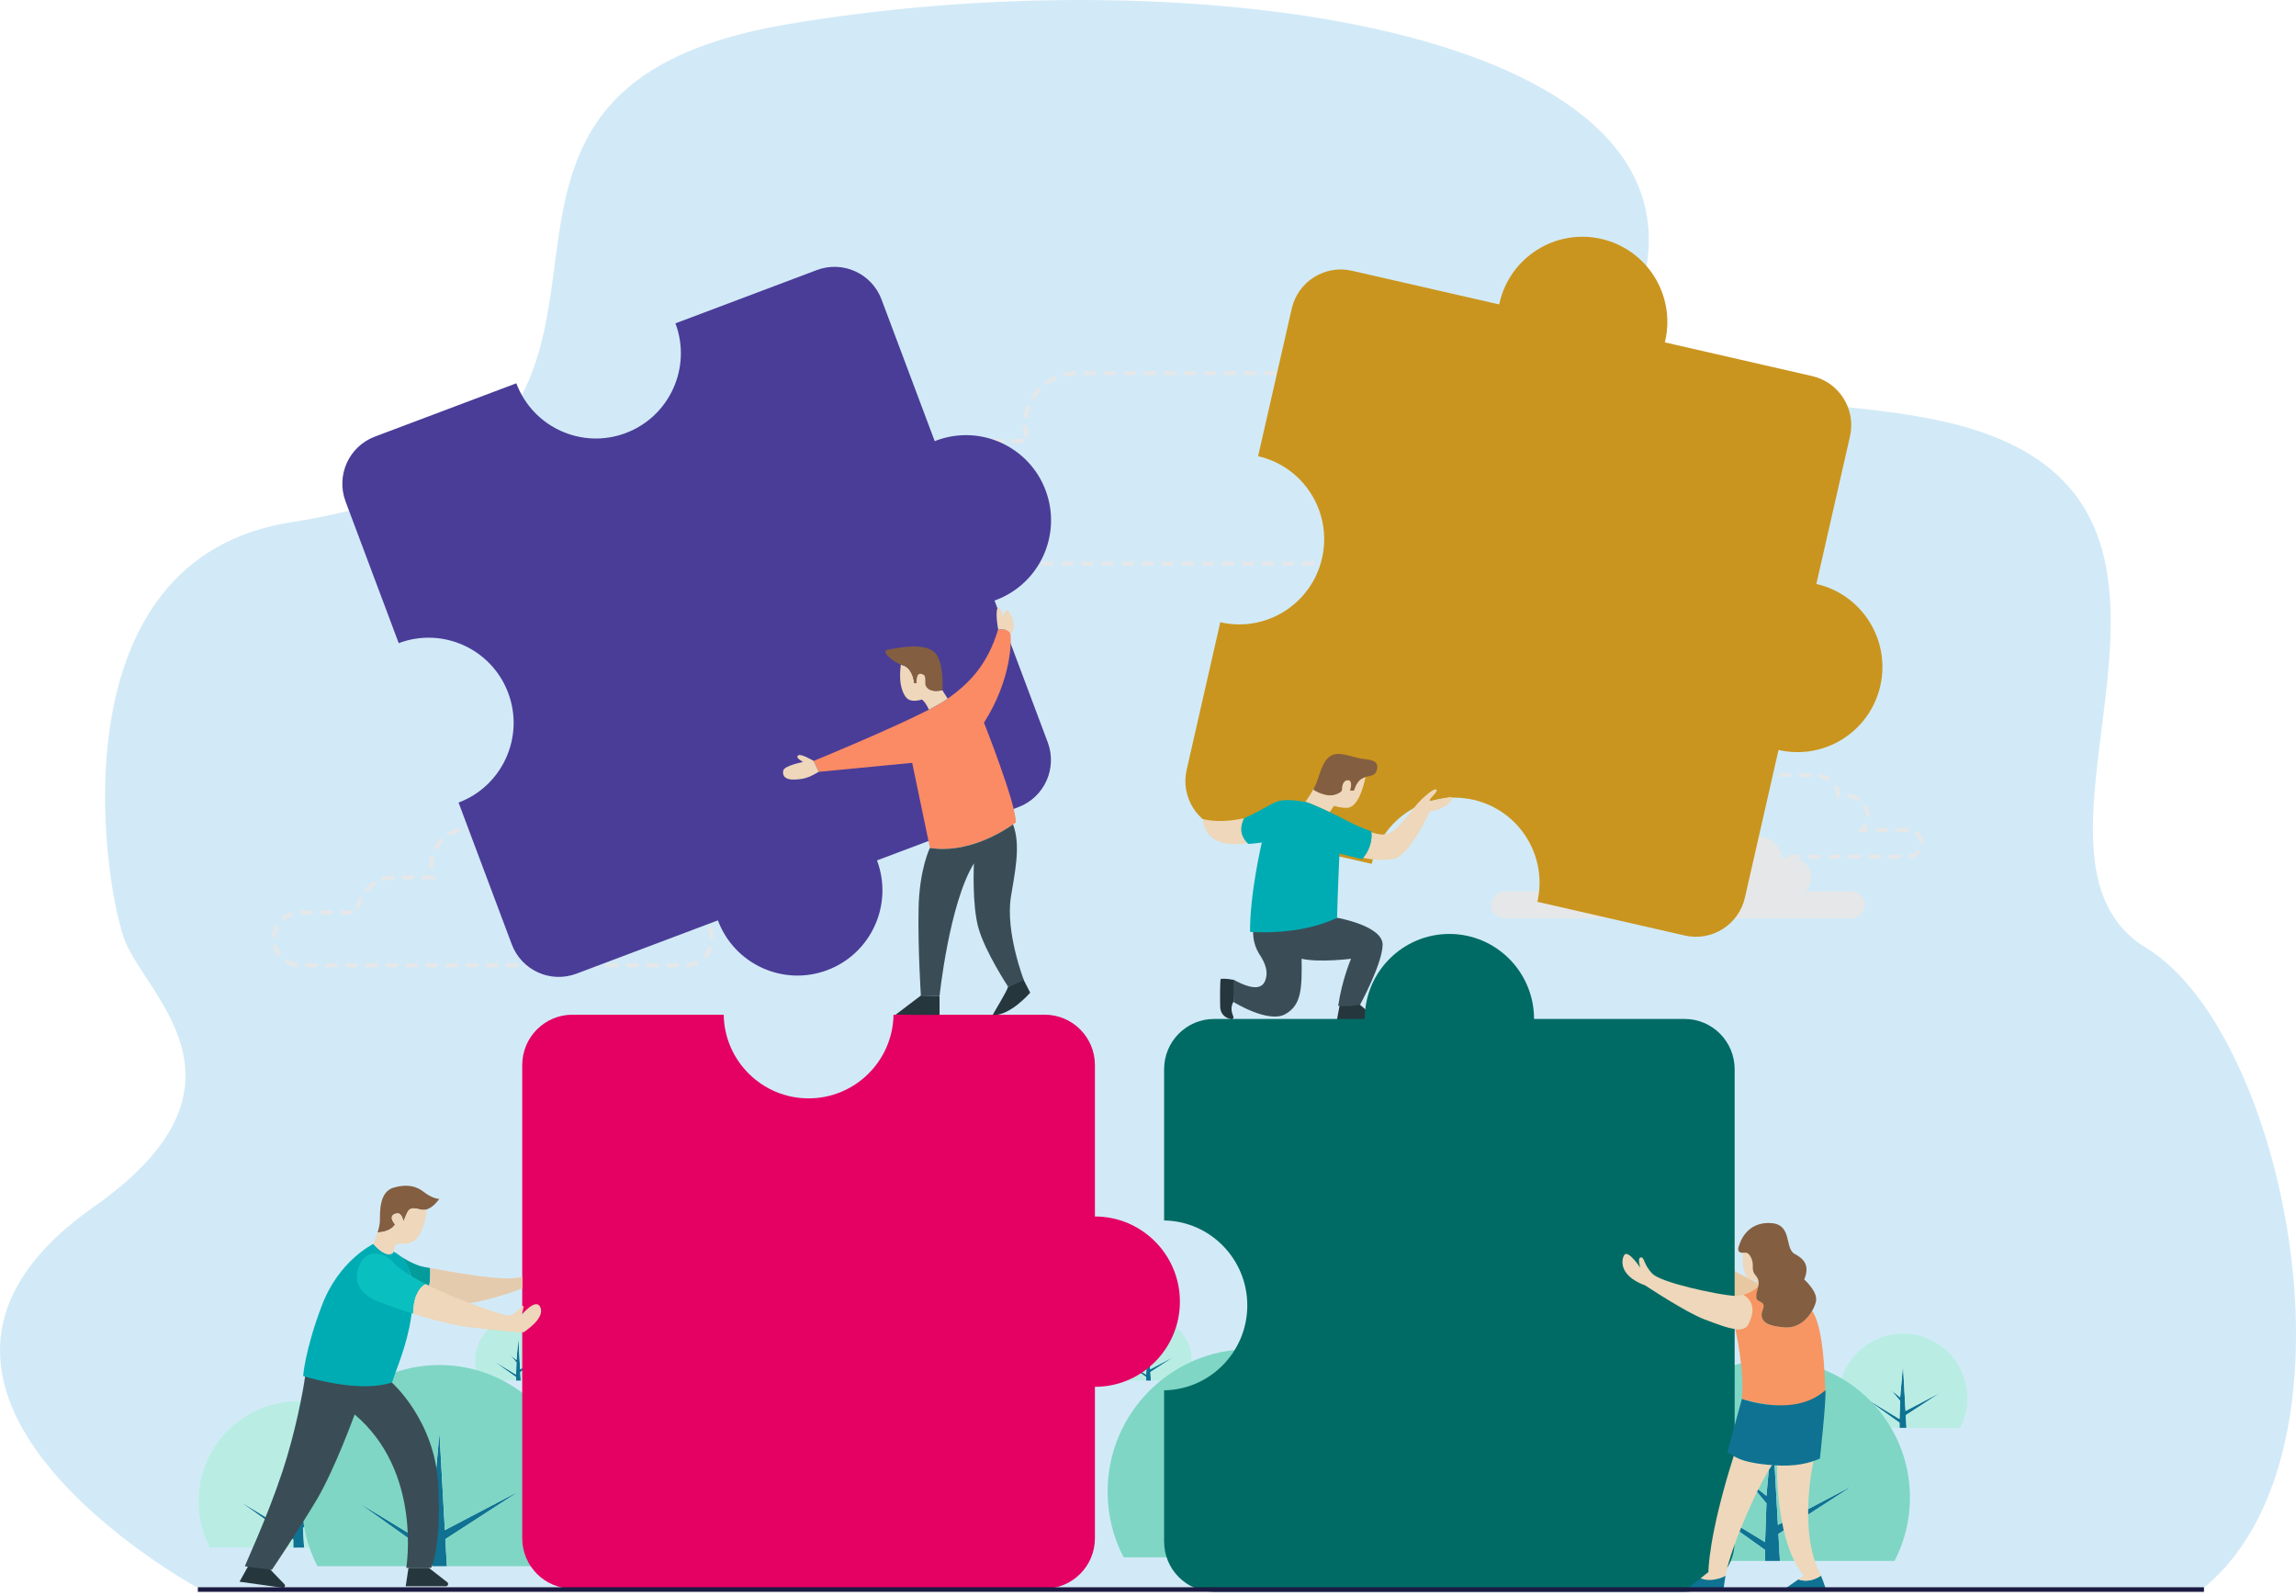 <svg width="499" height="347" viewBox="0 0 499 347" fill="none" xmlns="http://www.w3.org/2000/svg">
<g clipPath="url(#clip0_1271_2137)">
<path d="M42.763 345H479.118C515.286 314.918 496.674 224.398 466.463 206.048C433.945 186.295 485.581 117.983 435.488 95.809C402.78 81.333 350.762 97.112 357.759 58.378C367.463 4.667 254.055 -9.093 170.504 5.383C80.176 21.037 162.664 97.995 63.328 113.501C12.249 121.475 22.12 189.689 26.883 203.786C31.031 216.063 58.475 235.537 20.334 262.355C-35.595 301.679 41.444 344.278 42.763 345Z" fill="#A7D7F0" fill-opacity="0.5"/>
</g>
<g clipPath="url(#clip1_1271_2137)">
<path d="M298.706 122.932H296.09V122.058H298.706V122.932ZM294.346 122.932H291.729V122.058H294.346V122.932ZM289.985 122.932H287.369V122.058H289.985V122.932ZM285.625 122.932H283.008V122.058H285.625V122.932ZM281.264 122.932H278.648V122.058H281.264V122.932ZM276.904 122.932H274.287V122.058H276.904V122.932ZM272.543 122.932H269.927V122.058H272.543V122.932ZM268.183 122.932H265.566V122.058H268.183V122.932ZM263.822 122.932H261.206V122.058H263.822V122.932ZM259.462 122.932H256.845V122.058H259.462V122.932ZM255.101 122.932H252.485V122.058H255.101V122.932ZM250.741 122.932H248.124V122.058H250.741V122.932ZM246.38 122.932H243.764V122.058H246.38V122.932ZM242.02 122.932H239.403V122.058H242.02V122.932ZM237.659 122.932H235.043V122.058H237.659V122.932ZM233.299 122.932H230.682V122.058H233.299V122.932ZM228.938 122.932H226.322V122.058H228.938V122.932ZM224.578 122.932H221.961V122.058H224.578V122.932ZM220.217 122.932H217.601V122.058H220.217V122.932ZM215.857 122.932H213.24V122.058H215.857V122.932ZM211.496 122.932H208.88V122.058H211.496V122.932ZM207.136 122.932H204.519V122.058H207.136V122.932ZM202.775 122.932H200.159V122.058H202.775V122.932ZM198.415 122.932H195.798V122.058H198.415V122.932ZM194.054 122.932H191.438V122.058H194.054V122.932ZM189.694 122.932H187.077V122.058H189.694V122.932ZM185.333 122.932H183.179C183.013 122.932 182.856 122.932 182.7 122.915L182.752 122.041C182.891 122.041 183.04 122.049 183.188 122.049H185.342V122.924L185.333 122.932ZM300.477 122.915L300.416 122.041C301.244 121.988 302.046 121.796 302.814 121.481L303.145 122.285C302.291 122.644 301.392 122.854 300.468 122.915H300.477ZM180.877 122.618C179.996 122.364 179.159 121.971 178.391 121.446L178.888 120.73C179.569 121.202 180.319 121.56 181.112 121.779L180.877 122.618ZM304.759 121.403L304.253 120.686C304.933 120.205 305.526 119.628 306.014 118.955L306.712 119.471C306.163 120.214 305.509 120.861 304.75 121.394L304.759 121.403ZM177.005 120.24C176.377 119.558 175.862 118.789 175.479 117.95L176.272 117.592C176.612 118.344 177.074 119.034 177.641 119.646L177.005 120.24ZM307.637 117.889L306.843 117.531C307.183 116.77 307.384 115.966 307.462 115.145L308.334 115.223C308.256 116.15 308.02 117.041 307.645 117.889H307.637ZM174.903 116.202C174.781 115.634 174.729 115.057 174.729 114.472C174.729 114.131 174.746 113.79 174.79 113.449L175.653 113.554C175.618 113.851 175.601 114.157 175.601 114.472C175.601 114.996 175.653 115.512 175.758 116.019L174.903 116.202V116.202ZM307.419 113.493C307.314 112.671 307.07 111.876 306.703 111.133L307.488 110.748C307.898 111.579 308.169 112.47 308.291 113.379L307.427 113.493H307.419ZM176.028 111.954L175.208 111.666C175.513 110.801 175.958 109.988 176.534 109.262L177.223 109.804C176.708 110.46 176.307 111.185 176.037 111.963L176.028 111.954ZM305.823 109.743C305.299 109.096 304.689 108.537 303.991 108.091L304.462 107.357C305.238 107.855 305.927 108.476 306.503 109.192L305.823 109.743V109.743ZM178.374 108.616L177.816 107.943C178.531 107.357 179.333 106.885 180.188 106.562L180.502 107.374C179.734 107.672 179.011 108.082 178.374 108.616V108.616ZM302.517 107.357C301.793 107.086 301.026 106.937 300.25 106.902L299.857 106.885L299.831 106.492C299.788 105.653 299.639 104.822 299.404 104.018L300.241 103.765C300.459 104.508 300.607 105.277 300.677 106.055C301.41 106.125 302.125 106.282 302.814 106.535L302.509 107.357H302.517ZM182.089 106.964L181.967 106.098C182.359 106.046 182.769 106.011 183.17 106.011H184.644V106.885H183.17C182.813 106.885 182.447 106.911 182.098 106.964H182.089ZM200.787 106.885H199.461V106.011H199.967C200.011 105.556 200.08 105.111 200.168 104.665L201.022 104.848C200.909 105.382 200.839 105.932 200.804 106.474L200.778 106.885H200.787ZM197.717 106.885H195.101V106.011H197.717V106.885ZM193.357 106.885H190.74V106.011H193.357V106.885ZM188.996 106.885H186.38V106.011H188.996V106.885ZM201.502 103.24L200.691 102.926C201.014 102.078 201.441 101.274 201.947 100.522L202.671 101.011C202.2 101.711 201.807 102.454 201.502 103.24ZM298.793 102.454C298.436 101.693 297.982 100.985 297.459 100.33L298.139 99.779C298.706 100.487 299.195 101.256 299.587 102.078L298.802 102.454H298.793ZM203.717 99.709L203.08 99.115C203.7 98.451 204.397 97.856 205.147 97.358L205.627 98.084C204.929 98.547 204.284 99.097 203.708 99.709H203.717ZM296.308 99.106C295.689 98.538 295 98.04 294.276 97.638L294.703 96.877C295.488 97.314 296.229 97.856 296.901 98.468L296.317 99.115L296.308 99.106ZM207.092 97.262L206.726 96.466C207.554 96.082 208.418 95.802 209.307 95.627L209.482 96.484C208.662 96.65 207.86 96.912 207.101 97.262H207.092ZM292.759 96.93C291.974 96.641 291.154 96.44 290.317 96.344L290.421 95.479C291.32 95.584 292.209 95.793 293.055 96.108L292.759 96.93ZM211.147 96.283L211.113 95.409C211.269 95.409 211.426 95.4 211.583 95.4H213.746V96.274H211.583C211.435 96.274 211.296 96.274 211.147 96.283ZM288.633 96.274H287.351L287.543 95.697C287.735 95.103 287.883 94.491 287.971 93.879L288.834 94.01C288.764 94.474 288.668 94.937 288.546 95.4H288.633V96.274V96.274ZM222.467 96.274H219.851V95.4H222.467V96.274ZM218.107 96.274H215.49V95.4H218.107V96.274ZM222.729 95.147C222.511 94.264 222.389 93.355 222.38 92.446H223.252C223.252 93.276 223.366 94.107 223.575 94.928L222.729 95.138V95.147ZM288.084 92.21C288.075 91.371 287.962 90.532 287.761 89.719L288.607 89.509C288.825 90.392 288.947 91.292 288.956 92.201H288.084V92.21ZM223.366 90.776L222.502 90.645C222.633 89.745 222.868 88.862 223.209 88.023L224.02 88.347C223.706 89.125 223.488 89.946 223.366 90.768V90.776ZM287.221 88.137C286.889 87.368 286.471 86.634 285.974 85.952L286.671 85.436C287.212 86.17 287.665 86.966 288.014 87.796L287.212 88.137H287.221ZM224.761 86.852L224.011 86.406C224.473 85.629 225.031 84.903 225.659 84.248L226.287 84.851C225.703 85.454 225.188 86.127 224.761 86.852V86.852ZM284.883 84.684C284.29 84.09 283.628 83.566 282.912 83.129L283.366 82.386C284.133 82.858 284.849 83.426 285.494 84.064L284.875 84.684H284.883ZM227.534 83.732L227.002 83.033C227.726 82.482 228.511 82.019 229.331 81.652L229.688 82.447C228.921 82.788 228.197 83.216 227.525 83.732H227.534ZM281.421 82.36C280.645 82.036 279.834 81.8 279.014 81.669L279.154 80.804C280.043 80.952 280.924 81.206 281.761 81.555L281.421 82.36V82.36ZM231.275 81.888L231.049 81.04C231.921 80.804 232.828 80.673 233.735 80.647L233.761 81.52C232.924 81.547 232.087 81.669 231.275 81.879V81.888ZM277.348 81.52H274.732V80.647H277.279L277.348 81.52ZM272.988 81.52H270.372V80.647H272.988V81.52ZM268.627 81.52H266.011V80.647H268.627V81.52ZM264.267 81.52H261.651V80.647H264.267V81.52ZM259.906 81.52H257.29V80.647H259.906V81.52ZM255.546 81.52H252.93V80.647H255.546V81.52ZM251.185 81.52H248.569V80.647H251.185V81.52ZM246.825 81.52H244.209V80.647H246.825V81.52ZM242.465 81.52H239.848V80.647H242.465V81.52ZM238.104 81.52H235.488V80.647H238.104V81.52Z" fill="#E6E7E8"/>
<path d="M147.475 210.248H144.859V209.374H147.475V210.248ZM143.115 210.248H140.499V209.374H143.115V210.248ZM138.754 210.248H136.138V209.374H138.754V210.248ZM134.394 210.248H131.778V209.374H134.394V210.248ZM130.033 210.248H127.417V209.374H130.033V210.248ZM125.673 210.248H123.057V209.374H125.673V210.248ZM121.312 210.248H118.696V209.374H121.312V210.248ZM116.952 210.248H114.336V209.374H116.952V210.248ZM112.591 210.248H109.975V209.374H112.591V210.248ZM108.231 210.248H105.615V209.374H108.231V210.248ZM103.87 210.248H101.254V209.374H103.87V210.248ZM99.51 210.248H96.894V209.374H99.51V210.248ZM95.149 210.248H92.533V209.374H95.149V210.248ZM90.789 210.248H88.173V209.374H90.789V210.248ZM86.428 210.248H83.812V209.374H86.428V210.248ZM82.068 210.248H79.452V209.374H82.068V210.248ZM77.707 210.248H75.091V209.374H77.707V210.248ZM73.347 210.248H70.731V209.374H73.347V210.248ZM68.986 210.248H66.37V209.374H68.986V210.248ZM149.237 210.248L149.202 209.374C150.022 209.339 150.798 209.121 151.505 208.727L151.923 209.496C151.086 209.951 150.188 210.204 149.237 210.248ZM64.574 210.213C63.649 210.108 62.733 209.785 61.949 209.269L62.419 208.535C63.1 208.972 63.876 209.252 64.669 209.348L64.574 210.213ZM153.406 208.36L152.778 207.748C153.336 207.163 153.772 206.455 154.016 205.694L154.845 205.965C154.557 206.857 154.06 207.678 153.406 208.36V208.36ZM60.544 208.028C59.943 207.303 59.507 206.446 59.28 205.537L60.126 205.327C60.318 206.105 60.693 206.848 61.216 207.469L60.544 208.028V208.028ZM154.278 204.112V204.051C154.278 203.256 154.103 202.487 153.755 201.77L154.539 201.385C154.941 202.225 155.15 203.125 155.15 204.06L154.278 204.112ZM59.986 203.728L59.114 203.675C59.175 202.723 59.446 201.822 59.917 201.001L60.675 201.438C60.265 202.146 60.039 202.924 59.986 203.737V203.728ZM152.848 200.441C152.298 199.847 151.609 199.384 150.859 199.104L151.173 198.291C152.045 198.623 152.848 199.165 153.484 199.856L152.848 200.45V200.441ZM61.678 200.171L61.085 199.532C61.774 198.894 62.611 198.414 63.501 198.143L63.754 198.982C62.986 199.218 62.271 199.629 61.678 200.179V200.171ZM149.246 198.763L148.853 198.746L148.792 198.353C148.749 197.522 148.566 196.709 148.26 195.94L149.071 195.617C149.42 196.473 149.621 197.382 149.664 198.3L149.272 198.326V198.562L149.246 198.772V198.763ZM76.687 198.746H74.071V197.872H76.687V198.746ZM72.327 198.746H69.71V197.872H72.327V198.746ZM67.966 198.746H65.35V197.872H67.966V198.746ZM78.135 197.566L77.271 197.426C77.42 196.517 77.707 195.634 78.144 194.813L78.911 195.223C78.527 195.958 78.257 196.744 78.126 197.566H78.135ZM147.484 194.481C147.013 193.799 146.446 193.196 145.784 192.689L146.316 191.99C147.048 192.549 147.685 193.222 148.208 193.982L147.484 194.472V194.481ZM79.844 193.86L79.181 193.301C79.774 192.593 80.481 191.99 81.266 191.509L81.719 192.252C81.013 192.68 80.385 193.222 79.853 193.86H79.844ZM144.379 191.841C143.629 191.491 142.827 191.273 142.007 191.185L142.103 190.32C143.019 190.416 143.909 190.661 144.754 191.054L144.388 191.85L144.379 191.841ZM83.202 191.553L82.923 190.722C83.795 190.425 84.702 190.268 85.635 190.268V191.142C84.806 191.142 83.987 191.282 83.21 191.553H83.202ZM94.713 191.142H91.731V190.268H94.112V190.46L94.46 190.355L94.713 191.142V191.142ZM89.987 191.142H87.37V190.268H89.987V191.142ZM140.847 190.748L140.019 190.486C140.254 189.743 140.377 188.974 140.377 188.205V188.048L141.249 188.03V188.205C141.249 189.062 141.118 189.918 140.856 190.757L140.847 190.748ZM93.292 188.791C93.274 188.59 93.274 188.397 93.274 188.196C93.274 187.471 93.37 186.745 93.553 186.046L94.399 186.265C94.234 186.894 94.155 187.541 94.155 188.188C94.155 188.371 94.155 188.546 94.173 188.721L93.301 188.782L93.292 188.791ZM140.158 186.404C139.967 185.6 139.635 184.84 139.199 184.132L139.932 183.66C140.429 184.447 140.786 185.294 141.004 186.195L140.158 186.404V186.404ZM94.975 184.735L94.199 184.333C94.617 183.511 95.167 182.769 95.83 182.122L96.44 182.742C95.847 183.328 95.35 183.992 94.975 184.726V184.735ZM138.161 182.847C137.577 182.253 136.906 181.763 136.173 181.388L136.565 180.61C137.385 181.029 138.135 181.571 138.781 182.235L138.161 182.847V182.847ZM97.731 181.728L97.269 180.985C98.053 180.496 98.908 180.138 99.798 179.919L99.998 180.767C99.196 180.959 98.428 181.283 97.731 181.72V181.728ZM134.638 180.802C134.028 180.645 133.391 180.566 132.754 180.566H132.153V179.692H132.754C133.469 179.692 134.176 179.779 134.856 179.954L134.638 180.802ZM101.629 180.566V179.692H104.245V180.566H101.629ZM130.408 180.566H127.792V179.692H130.408V180.566ZM126.048 180.566H123.432V179.692H126.048V180.566ZM121.687 180.566H119.071V179.692H121.687V180.566ZM117.327 180.566H114.711V179.692H117.327V180.566ZM112.966 180.566H110.35V179.692H112.966V180.566ZM108.606 180.566H105.99V179.692H108.606V180.566Z" fill="#E6E7E8"/>
<path d="M413.125 186.623H410.509V185.749H413.125V186.623ZM408.765 186.623H406.149V185.749H408.765V186.623ZM404.404 186.623H401.788V185.749H404.404V186.623ZM400.044 186.623H397.428V185.749H400.044V186.623ZM395.683 186.623H393.067V185.749H395.683V186.623ZM391.323 186.623H388.707V185.749H391.323V186.623ZM386.962 186.623H384.346V185.749H386.962V186.623ZM382.602 186.623H379.986V185.749H382.602V186.623ZM378.241 186.623H375.625V185.749H378.241V186.623ZM373.881 186.623H371.265V185.749H373.881V186.623ZM369.52 186.623H366.904V185.749H369.52V186.623ZM365.16 186.623H362.544V185.749H365.16V186.623ZM360.799 186.623H358.183V185.749H360.799V186.623ZM356.439 186.623H353.823V185.749H356.439V186.623ZM352.078 186.623H349.462V185.749H352.078V186.623ZM347.718 186.623H345.102V185.749H347.718V186.623ZM343.357 186.623H340.741V185.749H343.357V186.623ZM414.896 186.623L414.835 185.749C415.585 185.697 416.265 185.303 416.701 184.674L417.416 185.172C416.832 186.02 415.916 186.553 414.896 186.623ZM338.945 186.606C337.933 186.492 337.035 185.924 336.494 185.041L337.235 184.578C337.636 185.216 338.308 185.653 339.049 185.732L338.953 186.597L338.945 186.606ZM417.957 183.477L417.573 183.284H417.137C417.137 182.524 416.797 181.825 416.204 181.344L416.745 180.662C417.547 181.3 418.009 182.262 418.009 183.284V183.389L417.966 183.485L417.957 183.477ZM336.852 183.171L335.979 183.136C336.023 182.113 336.529 181.178 337.357 180.575L337.872 181.283C337.253 181.729 336.878 182.419 336.852 183.179V183.171ZM414.835 180.811C414.774 180.811 414.721 180.811 414.66 180.811H412.044V179.937H414.66C414.739 179.937 414.817 179.937 414.896 179.937L414.835 180.811ZM410.3 180.811H407.684V179.937H410.3V180.811ZM405.939 180.811H403.681L404.387 180.068C404.675 179.762 404.91 179.421 405.093 179.054L405.878 179.439C405.791 179.613 405.704 179.779 405.599 179.937H405.939V180.811ZM367.741 180.811H365.413V179.937H367.741V179.998L367.881 179.876C367.933 179.946 367.994 180.007 368.055 180.068L368.77 180.811H367.741ZM363.669 180.811H361.052V179.937H363.669V180.811ZM359.308 180.811H356.692V179.937H359.308V180.811ZM354.948 180.811H352.331V179.937H354.948V180.811ZM350.587 180.811H347.971V179.937H350.587V180.811ZM346.227 180.811H343.61V179.937H346.227V180.811ZM341.866 180.811H339.328L339.25 179.937H341.875V180.811H341.866ZM366.302 178.766C366.163 178.32 366.093 177.857 366.093 177.385C366.093 176.886 366.172 176.388 366.329 175.916L367.157 176.187C367.035 176.572 366.965 176.974 366.965 177.385C366.965 177.769 367.018 178.145 367.131 178.503L366.294 178.757L366.302 178.766ZM406.349 177.586L405.477 177.551V177.393C405.477 176.65 405.268 175.934 404.875 175.304L405.608 174.832C406.096 175.593 406.349 176.476 406.349 177.385C406.349 177.446 406.349 177.516 406.349 177.577V177.586ZM367.925 174.832L367.27 174.256C367.916 173.521 368.744 173.006 369.686 172.761L369.904 173.609C369.137 173.801 368.456 174.229 367.933 174.832H367.925ZM403.794 174.177C403.14 173.722 402.381 173.486 401.596 173.486V172.612C402.564 172.612 403.497 172.901 404.291 173.46L403.794 174.177ZM399.835 173.486H399.207L399.163 173.102C399.085 172.385 398.832 171.677 398.431 171.065L399.163 170.593C399.634 171.319 399.931 172.158 400.027 173.006L399.826 173.032V173.495L399.835 173.486ZM377.422 173.486H375.887V172.612H376.663C376.733 172.219 376.855 171.834 377.003 171.467L377.805 171.808C377.631 172.219 377.518 172.656 377.465 173.102L377.422 173.486V173.486ZM374.143 173.486H371.526V172.612H374.143V173.486ZM378.66 170.453L378.015 169.868C378.651 169.16 379.454 168.618 380.343 168.303L380.64 169.125C379.89 169.396 379.209 169.85 378.669 170.453H378.66ZM397.367 169.877C396.739 169.378 395.989 169.046 395.195 168.915L395.335 168.05C396.268 168.207 397.149 168.601 397.899 169.186L397.358 169.877H397.367ZM393.529 168.854H390.913V167.98H393.529V168.854ZM389.169 168.854H386.553V167.98H389.169V168.854ZM384.808 168.854H382.218L382.192 167.98H384.808V168.854Z" fill="#E6E7E8"/>
<path d="M402.346 193.764H392.387C393.128 192.986 393.599 191.937 393.599 190.775C393.599 188.389 391.654 186.439 389.274 186.439H387.285C386.989 183.844 384.774 181.807 382.105 181.807H369.896C367.227 181.807 365.012 183.844 364.715 186.439H358.541C356.16 186.439 354.215 188.389 354.215 190.775C354.215 191.928 354.677 192.986 355.427 193.764H327.014C325.419 193.764 324.11 195.075 324.11 196.674C324.11 198.274 325.419 199.585 327.014 199.585H402.355C403.951 199.585 405.259 198.274 405.259 196.674C405.259 195.075 403.951 193.764 402.355 193.764H402.346Z" fill="#E6E7E8"/>
<path d="M414.189 307.598L414.337 310.352H412.828V309.233L405.337 303.892L412.828 308.429L412.968 304.478L411.032 302.162L412.968 303.726L413.578 296.778L414.136 306.681L421.828 302.643L414.189 307.598Z" fill="#0F7292"/>
<path d="M427.584 303.893C427.584 306.226 427.017 308.42 426.014 310.352H414.346L414.189 307.598L421.828 302.651L414.136 306.689L413.587 296.787L412.968 303.735L411.032 302.179L412.968 304.496L412.828 308.446L405.337 303.901L412.828 309.242V310.36H401.16C400.157 308.429 399.59 306.226 399.59 303.901C399.59 296.157 405.86 289.873 413.587 289.873C421.314 289.873 427.584 296.157 427.584 303.901V303.893Z" fill="#B9EDE3"/>
<path d="M113.071 298.229L113.175 300.082H112.164V299.33L107.123 295.738L112.164 298.788L112.251 296.131L110.952 294.576L112.251 295.624L112.67 290.957L113.045 297.617L118.216 294.899L113.071 298.229Z" fill="#0F7292"/>
<path d="M122.08 295.738C122.08 297.302 121.696 298.779 121.024 300.082H113.175L113.071 298.229L118.207 294.899L113.036 297.608L112.661 290.948L112.242 295.615L110.943 294.567L112.242 296.122L112.146 298.779L107.114 295.72L112.146 299.313V300.064H104.297C103.626 298.762 103.242 297.285 103.242 295.72C103.242 290.511 107.454 286.29 112.652 286.29C117.85 286.29 122.062 290.511 122.062 295.72L122.08 295.738Z" fill="#B9EDE3"/>
<path d="M250.025 298.229L250.13 300.082H249.109V299.33L244.077 295.738L249.109 298.788L249.205 296.131L247.906 294.576L249.205 295.624L249.624 290.957L249.99 297.617L255.162 294.899L250.025 298.229Z" fill="#0F7292"/>
<path d="M259.034 295.738C259.034 297.302 258.65 298.779 257.978 300.082H250.13L250.025 298.229L255.162 294.899L249.99 297.608L249.615 290.948L249.196 295.615L247.897 294.567L249.196 296.122L249.1 298.779L244.068 295.72L249.1 299.313V300.064H241.252C240.58 298.762 240.196 297.285 240.196 295.72C240.196 290.511 244.409 286.29 249.606 286.29C254.804 286.29 259.016 290.511 259.016 295.72L259.034 295.738Z" fill="#B9EDE3"/>
<path d="M272.961 332.412L273.301 338.487H269.961V336.022L253.426 324.223L269.961 334.256L270.266 325.534L266.001 320.42L270.266 323.855L271.627 308.516L272.847 330.384L289.836 321.478L272.961 332.412Z" fill="#0F7292"/>
<path d="M302.534 324.222C302.534 329.362 301.287 334.221 299.072 338.487H273.301L272.961 332.412L289.828 321.478L272.848 330.393L271.627 308.525L270.266 323.864L266.002 320.429L270.266 325.542L269.961 334.265L253.426 324.231L269.961 336.031V338.495H244.191C241.976 334.23 240.72 329.379 240.72 324.231C240.72 307.126 254.56 293.255 271.636 293.255C288.711 293.255 302.543 307.126 302.543 324.231L302.534 324.222Z" fill="#7FD6C5"/>
<path d="M386.518 333.409L386.84 339.282H383.614V336.896L367.637 325.499L383.614 335.192L383.91 326.766L379.785 321.819L383.91 325.141L385.227 310.326L386.404 331.46L402.817 322.842L386.518 333.409Z" fill="#0F7292"/>
<path d="M415.096 325.499C415.096 330.472 413.893 335.157 411.747 339.282H386.84L386.518 333.409L402.817 322.842L386.404 331.451L385.227 310.317L383.91 325.14L379.785 321.819L383.91 326.757L383.613 335.192L367.637 325.499L383.613 336.896V339.282H358.706C356.561 335.157 355.357 330.472 355.357 325.499C355.357 308.962 368.735 295.563 385.227 295.563C401.718 295.563 415.096 308.962 415.096 325.499V325.499Z" fill="#7FD6C5"/>
<path d="M65.847 332.107L66.091 336.381H63.736V334.641L52.102 326.347L63.736 333.409L63.954 327.264L60.954 323.672L63.954 326.084L64.914 315.299L65.768 330.682L77.716 324.415L65.847 332.107Z" fill="#0F7292"/>
<path d="M86.655 326.347C86.655 329.965 85.774 333.374 84.213 336.381H66.091L65.855 332.107L77.724 324.415L65.777 330.682L64.922 315.299L63.963 326.085L60.963 323.663L63.963 327.256L63.745 333.391L52.111 326.329L63.745 334.624V336.363H45.605C44.044 333.356 43.163 329.948 43.163 326.329C43.163 314.294 52.904 304.54 64.913 304.54C76.922 304.54 86.655 314.294 86.655 326.329V326.347Z" fill="#B9EDE3"/>
<path d="M96.788 334.545L97.12 340.418H93.893V338.032L77.916 326.635L93.893 336.328L94.189 327.893L90.064 322.955L94.189 326.276L95.506 311.461L96.684 332.587L113.097 323.978L96.788 334.545Z" fill="#0F7292"/>
<path d="M125.376 326.635C125.376 331.608 124.172 336.293 122.027 340.418H97.12L96.797 334.545L113.096 323.978L96.683 332.587L95.506 311.453L94.189 326.277L90.064 322.955L94.189 327.894L93.893 336.328L77.916 326.635L93.893 338.032V340.418H68.986C66.84 336.293 65.637 331.608 65.637 326.635C65.637 310.098 79.015 296.699 95.506 296.699C111.998 296.699 125.376 310.098 125.376 326.635Z" fill="#7FD6C5"/>
<path d="M387.424 281.168C388.183 281.412 388.907 281.5 389.587 281.482C391.427 283.283 390.852 285.651 389.203 287.836C388.506 288.763 387.433 288.772 386.142 288.282C384.389 287.635 382.253 286.071 380.194 284.664C376.636 282.243 369.424 274.341 369.424 274.341C363.162 273.118 364.34 266.711 365.979 266.51C367.61 266.326 369.302 270.347 369.302 270.347C369.302 270.347 369.625 267.323 370.444 267.384C371.273 267.436 370.488 270.146 371.883 272.567C373.279 274.988 384.241 280.11 387.424 281.15V281.168Z" fill="#E8C8A1"/>
<path d="M157.277 220.554H124.417C118.391 220.554 113.498 225.448 113.498 231.497V334.353C113.498 340.393 118.382 345.296 124.417 345.296H227.045C233.072 345.296 237.964 340.401 237.964 334.353V301.437C248.159 301.437 256.435 293.142 256.435 282.925C256.435 272.707 248.159 264.413 237.964 264.413V231.497C237.964 225.457 233.08 220.554 227.045 220.554H194.193C194.036 230.623 185.821 238.742 175.74 238.742C165.658 238.742 157.443 230.623 157.286 220.554H157.277Z" fill="#E50064"/>
<path d="M334.131 196.019L366.154 203.344C372.032 204.69 377.884 201.001 379.227 195.11L386.535 163.016C396.477 165.288 406.384 159.065 408.652 149.092C410.919 139.128 404.692 129.199 394.759 126.927L402.067 94.85C403.41 88.959 399.73 83.094 393.852 81.748L361.82 74.415C361.855 74.31 361.881 74.205 361.907 74.092C364.175 64.128 357.965 54.199 348.015 51.926C338.073 49.654 328.166 55.894 325.898 65.849C325.872 65.954 325.846 66.068 325.837 66.173L293.814 58.848C287.936 57.502 282.084 61.191 280.741 67.082L273.433 99.159C283.375 101.431 289.601 111.36 287.325 121.324C285.049 131.297 275.151 137.529 265.209 135.248L257.9 167.342C256.557 173.233 260.238 179.098 266.116 180.444L298.122 187.768C300.389 177.804 310.296 171.564 320.238 173.845C330.189 176.126 336.407 186.047 334.131 196.011V196.019Z" fill="#CA951E"/>
<path d="M99.658 174.44L111.222 205.249C113.341 210.904 119.638 213.762 125.28 211.638L156.022 200.049C159.606 209.611 170.255 214.462 179.813 210.861C189.354 207.268 194.185 196.579 190.601 187.017L221.333 175.436C226.976 173.312 229.828 167.002 227.709 161.347L216.144 130.528C216.249 130.502 216.354 130.458 216.458 130.423C225.999 126.831 230.839 116.159 227.246 106.58C223.662 97.018 212.996 92.175 203.455 95.768C203.351 95.803 203.246 95.846 203.15 95.899L191.586 65.089C189.467 59.434 183.17 56.576 177.528 58.7L146.795 70.281C150.379 79.843 145.548 90.523 136.007 94.125C126.449 97.726 115.809 92.875 112.216 83.313L81.475 94.902C75.832 97.026 72.981 103.337 75.1 108.992L86.655 139.793C96.196 136.201 106.853 141.043 110.446 150.605C114.039 160.184 109.199 170.847 99.658 174.448V174.44Z" fill="#4A3D98"/>
<path d="M299.674 221.882H290.525C290.525 221.882 290.831 220.318 291.162 218.465C291.336 217.984 295.409 218.255 295.409 218.255L299.674 221.882Z" fill="#26363D"/>
<path d="M280.295 202.207C275.787 202.653 272.342 202.207 272.342 202.207C272.342 202.47 272.342 202.723 272.351 202.985C272.403 204.602 272.909 206.193 273.79 207.539C274.592 208.745 275.438 210.467 275.246 212.005C274.941 214.453 273.423 215.904 267.973 212.879L268.112 217.809C268.112 217.809 275.665 222.494 279.327 220.44C282.929 218.438 282.981 214.767 282.877 207.836L280.295 202.199V202.207Z" fill="#3A4D57"/>
<path d="M270.38 177.839C270.389 178.04 268.723 180.628 271.086 183.25C261.31 184.814 261.467 178.04 261.467 178.04C263.202 178.469 266.124 178.74 270.014 177.927C270.136 177.901 270.258 177.874 270.38 177.839Z" fill="#EED7BA"/>
<path d="M315.616 173.391C315.834 173.906 314.081 176.048 310.775 176.327C310.775 176.327 306.389 186.064 302.857 186.702C300.834 187.087 298.374 186.938 296.02 186.405C298.618 183.582 297.99 180.872 297.99 180.872C299.22 181.301 300.432 181.528 301.366 181.301C303.72 180.732 307.008 175.873 307.932 174.824C308.857 173.775 311.482 171.249 312.145 171.616C312.807 171.975 310.418 173.688 310.749 174.02C311.081 174.352 315.38 172.866 315.616 173.373V173.391Z" fill="#EED7BA"/>
<path d="M296.805 168.863C296.378 170.751 295.244 175.454 292.793 175.593C291.45 175.663 289.959 175.156 289.959 175.156C289.959 175.156 289.549 175.655 288.982 176.52C287.22 175.689 284.796 174.632 283.959 174.37C283.872 174.343 283.784 174.317 283.688 174.309C284.308 173.4 284.822 172.727 285.668 171.11C285.965 171.433 287.255 172.727 288.834 172.858C290.212 172.971 291.284 172.045 291.284 171.678C291.284 170.952 291.808 169.536 292.968 169.563C294.11 169.589 293.447 171.695 293.447 171.8C293.447 171.914 294.25 171.8 294.25 171.8C294.843 169.886 295.689 169.187 296.796 168.863H296.805Z" fill="#EED7BA"/>
<path d="M219.607 137.826C219.816 139.155 219.912 147.519 213.859 157.081C213.859 157.081 220.888 174.841 220.775 178.757C220.775 178.757 220.566 178.914 220.173 179.203C218.011 180.732 210.275 185.618 202.112 184.316L198.249 165.813L177.955 167.762L176.821 165.393C177.083 165.306 193.679 158.462 201.877 154.258C203.412 153.471 204.676 152.763 205.444 152.23C205.618 152.108 205.792 151.985 205.958 151.863C210.659 148.542 214.662 144.434 216.929 136.803C216.929 136.803 219.388 136.497 219.598 137.826H219.607Z" fill="#FA8B65"/>
<path d="M173.49 164.178C174.083 163.732 176.821 165.384 176.821 165.384L177.955 167.753C175.653 169.116 174.667 169.361 172.67 169.448C170.664 169.518 170.019 168.67 170.211 167.534C170.385 166.415 174.519 165.629 174.519 165.629C173.682 165.061 172.906 164.615 173.499 164.178H173.49Z" fill="#EED7BA"/>
<path d="M217.008 131.996C217.426 131.944 217.958 133.98 217.958 133.98C217.958 133.98 218.534 132.162 219.101 132.748C219.676 133.316 221.22 136.183 219.607 137.835C219.397 136.506 216.938 136.812 216.938 136.812C216.877 136.602 216.153 132.337 217.008 132.005V131.996Z" fill="#EED7BA"/>
<path d="M200.743 146.636C201.903 147.047 201.703 148.585 201.99 149.066C202.269 149.556 202.06 150.596 204.833 150.028C204.833 150.167 205.906 151.706 205.967 151.854C205.793 151.977 205.618 152.099 205.453 152.221C204.676 152.755 203.421 153.454 201.886 154.249C200.926 152.195 200.298 152.055 200.298 152.055C200.298 152.055 198.45 152.711 197.333 151.959C196.461 151.374 195.938 149.704 195.781 148.848C195.423 146.925 195.781 144.46 195.781 144.46C195.903 144.495 196.025 144.547 196.139 144.574C198.022 145.063 198.65 147.484 198.659 148.437H199.217C199.217 148.437 198.345 145.369 200.752 146.636H200.743Z" fill="#EED7BA"/>
<path d="M204.197 216.489V220.545C203.621 220.667 194.656 220.545 194.656 220.545L200.15 216.384L204.206 216.48L204.197 216.489Z" fill="#26363D"/>
<path d="M223.898 215.763C223.898 215.763 219.485 220.903 215.752 220.606C215.63 220.702 218.875 215.422 219.023 214.627L222.25 212.556L223.898 215.763V215.763Z" fill="#26363D"/>
<path d="M202.103 184.307C210.266 185.618 218.002 180.732 220.165 179.194C221.97 183.844 220.444 190.172 219.694 195.023C218.508 202.705 222.519 213.028 222.519 213.028L219.022 214.627C219.048 214.487 219.057 214.409 219.057 214.409C219.057 214.409 214.13 206.927 212.665 201.761C211.199 196.587 211.67 187.654 211.67 187.654C206.281 196.439 204.196 216.498 204.196 216.498L200.141 216.401C200.141 216.401 199.478 206.315 199.635 197.627C199.784 188.939 202.095 184.316 202.095 184.316L202.103 184.307Z" fill="#3A4D57"/>
<path d="M201.196 149.092C200.917 148.611 201.44 146.741 200.516 146.557C198.99 145.849 199.208 148.437 199.208 148.437H198.65C198.641 147.484 198.013 145.072 196.129 144.573C196.016 144.547 195.894 144.503 195.772 144.46C193.897 143.769 191.315 141.453 192.981 141.2C194.751 140.937 199.914 139.705 202.6 141.383C205.086 142.921 204.868 148.34 204.842 150.019C202.068 150.587 201.493 149.573 201.205 149.083L201.196 149.092Z" fill="#845E40"/>
<path d="M85.129 300.484L80.951 298.089L76.32 304.548L77.07 307.45C91.817 319.861 88.294 340.777 88.294 340.777H93.71C93.71 340.777 95.995 336.127 95.245 322.632C94.469 308.665 85.129 300.475 85.129 300.475V300.484Z" fill="#3A4D57"/>
<path d="M58.303 340.698L61.817 344.343C62.123 344.657 61.852 345.173 61.425 345.112L52.059 343.801L53.907 340.471" fill="#26363D"/>
<path d="M88.782 340.785L88.172 344.788H96.902C97.373 344.788 97.573 344.194 97.207 343.905L93.195 340.785" fill="#26363D"/>
<path d="M66.3 299.208C65.917 302.223 64.181 311.418 61.382 319.852C57.885 330.367 53.227 340.139 53.227 340.453L59.088 341.214C59.088 341.214 64.704 332.893 68.742 326.137C72.763 319.38 77.071 307.458 77.071 307.458C77.071 307.458 81.318 304.985 81.396 300.484C81.466 295.982 74.568 296.996 74.568 296.996L66.309 299.208H66.3Z" fill="#3A4D57"/>
<path d="M91.818 282.033C91.199 281.771 90.597 281.517 90.03 281.246C89.751 277.864 88.739 274.534 86.751 272.838C87.405 273.292 90.021 275.032 92.245 275.399C92.516 275.443 92.934 275.521 93.457 275.609C93.501 275.617 93.894 280.975 91.87 281.884L91.818 282.033V282.033Z" fill="#049B9B"/>
<path d="M86.593 272.715C86.646 272.75 86.698 272.794 86.75 272.838C89.157 274.769 89.637 277.933 89.707 280.835C89.829 286.193 88.529 291.149 86.75 296.157C86.375 297.206 85.992 298.255 85.599 299.295C85.547 299.443 85.294 300.44 85.137 300.492C78.753 302.686 68.489 299.863 66.308 299.216C66.038 299.129 65.89 299.085 65.89 299.085C65.89 299.085 66.239 293.535 69.962 283.737C73.686 273.948 80.925 270.565 81.134 270.355C81.134 270.355 83.75 273.554 85.398 272.348C85.398 272.348 85.407 272.243 85.442 272.086L85.634 272.121C85.983 272.278 86.297 272.479 86.602 272.715H86.593Z" fill="#00ACB3"/>
<path d="M87.692 265.461C87.692 265.461 87.344 263.739 86.463 263.739C85.582 263.739 84.352 264.369 85.87 266.125C85.87 266.125 85.094 267.769 82.067 267.873C82.329 267.043 82.538 266.134 82.564 265.391C82.599 263.451 82.381 259.046 85.556 258.137C88.713 257.228 90.649 257.953 92.053 259.046C93.457 260.138 94.713 260.558 95.463 260.601C95.463 260.601 94.285 262.393 92.742 262.874C92.323 262.996 91.896 263.04 91.451 262.918C89.349 262.358 88.887 262.612 88.294 264.036L87.701 265.452L87.692 265.461Z" fill="#845E40"/>
<path d="M113.515 279.988C113.515 280.136 103.469 283.965 96.431 283.764C95.175 283.335 93.937 282.881 92.742 282.4C92.428 282.278 92.123 282.155 91.817 282.024L91.87 281.876C93.893 280.967 93.501 275.609 93.457 275.6C97.957 276.43 110.698 278.834 113.515 277.444V279.979V279.988Z" fill="#E5CBAE"/>
<path d="M86.463 263.731C87.344 263.731 87.693 265.452 87.693 265.452L88.286 264.037C88.879 262.621 89.341 262.358 91.443 262.918C91.896 263.04 92.324 262.996 92.734 262.874C92.742 263.425 92.646 264.911 91.565 267.55C90.161 271.011 87.37 270.233 86.507 270.347C85.844 270.434 85.539 271.579 85.425 272.086C85.391 272.244 85.382 272.349 85.382 272.349C83.742 273.555 81.117 270.356 81.117 270.356C81.117 270.356 81.649 269.211 82.059 267.874C85.085 267.769 85.861 266.125 85.861 266.125C84.344 264.369 85.582 263.739 86.454 263.739L86.463 263.731Z" fill="#EED7BA"/>
<path d="M92.515 279.078C92.21 278.93 91.922 278.772 91.634 278.624C91.041 278.309 90.457 277.995 89.925 277.68C87.98 276.552 86.376 275.407 85.373 274.315C84.553 273.415 83.532 272.724 82.338 272.523C80.995 272.296 79.39 272.541 78.378 274.481C76.381 278.318 78.186 281.255 81.91 282.776C83.349 283.361 85.652 284.209 88.329 285.092C88.8 285.249 89.28 285.406 89.777 285.555C89.916 279.856 92.515 279.087 92.515 279.087V279.078Z" fill="#0ABFBF"/>
<path d="M110.35 285.914C112.225 286.036 113.769 283.021 113.769 284.017C113.769 284.891 113.219 285.887 113.08 286.115C113.437 285.686 116.568 281.911 117.467 284.209C118.417 286.648 114.091 289.322 113.882 289.541C113.673 289.759 108.17 289.261 101.716 288.44C98.176 287.994 93.719 286.796 89.777 285.555C89.917 279.857 92.516 279.087 92.516 279.087C93.658 279.682 94.853 280.241 96.065 280.774C102.475 283.641 109.321 285.844 110.35 285.922V285.914Z" fill="#EED7BA"/>
<path d="M253 302.21V335.077C253 341.105 257.865 346 263.878 346H366.122C372.126 346 377 341.114 377 335.077V232.403C377 226.374 372.135 221.479 366.122 221.479H333.402C333.402 211.28 325.157 203 315 203C304.843 203 296.598 211.28 296.598 221.479H263.878C257.874 221.479 253 226.365 253 232.403V265.278C263.009 265.435 271.08 273.654 271.08 283.74C271.08 293.826 263.009 302.044 253 302.201V302.21Z" fill="#006B65"/>
<path d="M278.665 202.33C278.665 202.33 278.613 207.443 282.877 208.396C286.802 209.27 293.63 208.396 293.63 208.396C293.63 208.396 291.651 212.976 290.839 218.631C290.839 218.631 293.159 218.875 295.601 218.36C295.601 218.36 300.345 209.663 300.494 205.441C300.642 201.22 290.578 199.48 290.578 199.48L278.656 202.33H278.665Z" fill="#3A4D57"/>
<path d="M288.275 176.188C290.072 177.027 291.929 177.936 292.958 178.495C294.162 179.151 296.194 180.06 298.06 180.698C298.06 180.698 298.618 183.932 296.019 186.764C294.223 186.353 292.435 185.837 291.11 185.522C291.11 185.522 290.726 193.913 290.595 199.481C282.345 203.493 271.679 202.549 271.679 202.549C271.609 194.306 274.234 183.128 274.234 183.128C273.188 183.267 271.984 183.425 271.278 183.425C268.505 180.811 270.406 178.041 270.397 177.84C275.194 175.724 276.537 174.221 278.682 173.968C280.139 173.793 281.909 173.968 283.714 174.309C283.81 174.317 283.897 174.343 283.984 174.37C284.822 174.632 286.531 175.357 288.293 176.188H288.275Z" fill="#00ACB3"/>
<path d="M268.068 213.002C266.568 212.635 265.478 212.748 265.313 212.775C265.147 212.801 265.138 217.486 265.191 218.875C265.234 220.073 265.888 221.165 267.571 221.532C267.92 221.611 268.191 221.235 268.042 220.903C267.685 220.134 267.345 218.875 268.121 217.652L268.077 213.002H268.068Z" fill="#26363D"/>
<path d="M378.852 272.15C378.852 272.15 378.529 274.361 379 275.987C379.48 277.621 379.855 277.997 380.178 278.093C380.5 278.189 381.582 278.19 381.582 278.19L382.611 280.803L385.994 277.586L383.465 271.014L378.861 272.141L378.852 272.15Z" fill="#EED7BA"/>
<path d="M375.024 342.483C374.692 344.363 374.561 345.674 374.561 345.674H366.276L369.616 343.034C369.616 343.034 371.683 344.223 375.015 342.492H375.024V342.483Z" fill="#0F7292"/>
<path d="M390.878 343.287C390.878 343.287 392.998 344.31 395.762 342.483C395.91 342.763 396.66 344.826 396.687 345.018C396.722 345.237 396.608 345.307 396.434 345.368C396.399 345.376 396.364 345.394 396.329 345.403C395.745 345.586 390.067 345.779 388.803 345.84C388.611 345.848 388.41 345.857 388.219 345.857C388.123 345.857 388.018 345.857 387.913 345.857C387.826 345.857 387.739 345.875 387.66 345.831C387.591 345.796 387.626 345.752 387.66 345.682C387.721 345.551 387.835 345.464 387.939 345.368C388.219 345.114 388.541 344.913 388.855 344.695C389.169 344.476 389.483 344.258 389.797 344.039C390.155 343.786 390.521 343.532 390.887 343.279L390.878 343.287Z" fill="#0F7292"/>
<path d="M377.169 288.879C378.538 289.036 379.576 288.765 380.029 287.699C381.093 285.182 381.085 282.743 378.861 281.45C379.733 281.222 380.457 280.847 381.006 280.497C381.808 279.999 382.253 279.518 382.253 279.518C382.018 280.584 381.643 281.59 381.686 282.07C381.774 282.918 383.012 282.831 383.239 283.582C383.474 284.343 382.585 285.287 382.907 286.327C383.239 287.367 384.041 288.223 387.904 288.503C390.73 288.704 392.762 286.79 393.835 284.893C395.056 286.72 395.71 289.954 396.093 293.144C396.564 297.034 396.617 300.879 396.713 302.147C393.808 308.702 378.555 304.061 378.555 304.061C379.244 298.179 377.151 288.914 377.151 288.914V288.87L377.169 288.879Z" fill="#F79663"/>
<path d="M385.227 318.316C385.227 318.316 383.099 321.148 379.611 329.198C377.526 334.014 375.59 339.188 375.023 342.483H375.015C371.692 344.214 369.608 343.043 369.616 343.025L371.299 341.697C371.299 341.697 371.212 334.04 376.855 316.28C378.459 316.857 381.608 318.273 385.227 318.308V318.316Z" fill="#EED7BA"/>
<path d="M395.771 342.484H395.762C392.998 344.31 390.887 343.288 390.887 343.288L392.056 342.458C392.056 342.458 386.282 337.231 386.187 318.308C389.03 318.238 391.977 317.784 394.367 316.621C394.245 316.674 390.521 332.843 395.78 342.484H395.771Z" fill="#EED7BA"/>
<path d="M376.689 281.66C377.483 281.712 378.207 281.625 378.861 281.441C381.076 282.743 381.468 284.963 380.029 287.699C379.489 288.722 378.538 289.036 377.169 288.879C375.311 288.678 372.861 287.673 370.532 286.816C366.494 285.331 357.59 279.413 357.59 279.413C351.145 277.045 352.611 273.094 353.125 272.657C354.049 271.879 356.509 275.568 356.509 275.568C356.509 275.568 355.776 273.461 356.596 273.321C357.407 273.173 357.154 274.807 359.09 276.826C361.026 278.845 373.366 281.415 376.707 281.651L376.689 281.66Z" fill="#EED7BA"/>
<path d="M378.582 272.299C378.434 272.299 378.285 272.264 378.128 272.176C377.405 271.783 378.015 270.603 378.015 270.603C378.015 270.603 379.349 265.298 385.175 265.874C389.509 266.303 387.87 271.407 390.033 272.543C392.204 273.68 393.338 275.183 392.117 278.111C392.117 278.111 393.024 278.898 393.756 279.955C394.393 280.847 394.899 281.939 394.663 282.927C394.524 283.512 394.254 284.212 393.852 284.902C392.78 286.799 390.756 288.713 387.922 288.512C384.05 288.232 383.248 287.376 382.925 286.336C382.594 285.295 383.492 284.352 383.256 283.591C383.03 282.839 381.8 282.936 381.704 282.079C381.556 280.707 382.611 279.378 382.044 277.98C381.896 277.604 381.617 277.298 381.381 276.983C380.719 276.101 381.067 275.279 380.876 274.283C380.771 273.723 380.518 273.138 380.152 272.692C379.681 272.133 379.245 272.299 378.591 272.299H378.582Z" fill="#845E40"/>
<path d="M378.573 304.07C378.573 304.07 390.041 308.257 396.73 302.156C396.922 304.472 395.527 317.041 395.527 317.041C393.233 318.011 390.364 318.815 385.602 318.491C377.396 317.932 376.724 316.184 375.407 315.651L378.573 304.07V304.07Z" fill="#0F7292"/>
<path d="M296.116 164.939C296.203 164.947 296.29 164.965 296.377 164.973C297.18 165.07 298.802 165.166 299.203 166.066C299.412 166.529 299.334 167.194 299.151 167.639C298.863 168.347 298.296 168.557 297.59 168.688C296.778 168.837 295.967 169.09 295.383 169.702C294.825 170.288 294.502 171.048 294.267 171.808C294.267 171.808 293.465 171.922 293.465 171.808C293.465 171.712 294.127 169.597 292.985 169.571C291.825 169.545 291.642 171.048 291.642 171.773C291.642 172.141 290.22 172.98 288.842 172.866C287.264 172.726 285.703 171.913 285.415 171.599C285.555 171.328 285.956 170.559 286.078 170.261C286.95 168.146 287.534 164.309 290.29 163.907C290.883 163.82 291.485 163.881 292.078 163.995C293.438 164.248 294.746 164.738 296.116 164.939Z" fill="#845E40"/>
</g>
<path d="M479 345H43V346H479V345Z" fill="#1B1B43"/>
<defs>
<clipPath id="clip0_1271_2137">
<rect width="499" height="345" fill="white"/>
</clipPath>
<clipPath id="clip1_1271_2137">
<rect width="384.422" height="307.31" fill="white" transform="translate(43.163 39.69)"/>
</clipPath>
</defs>
</svg>
